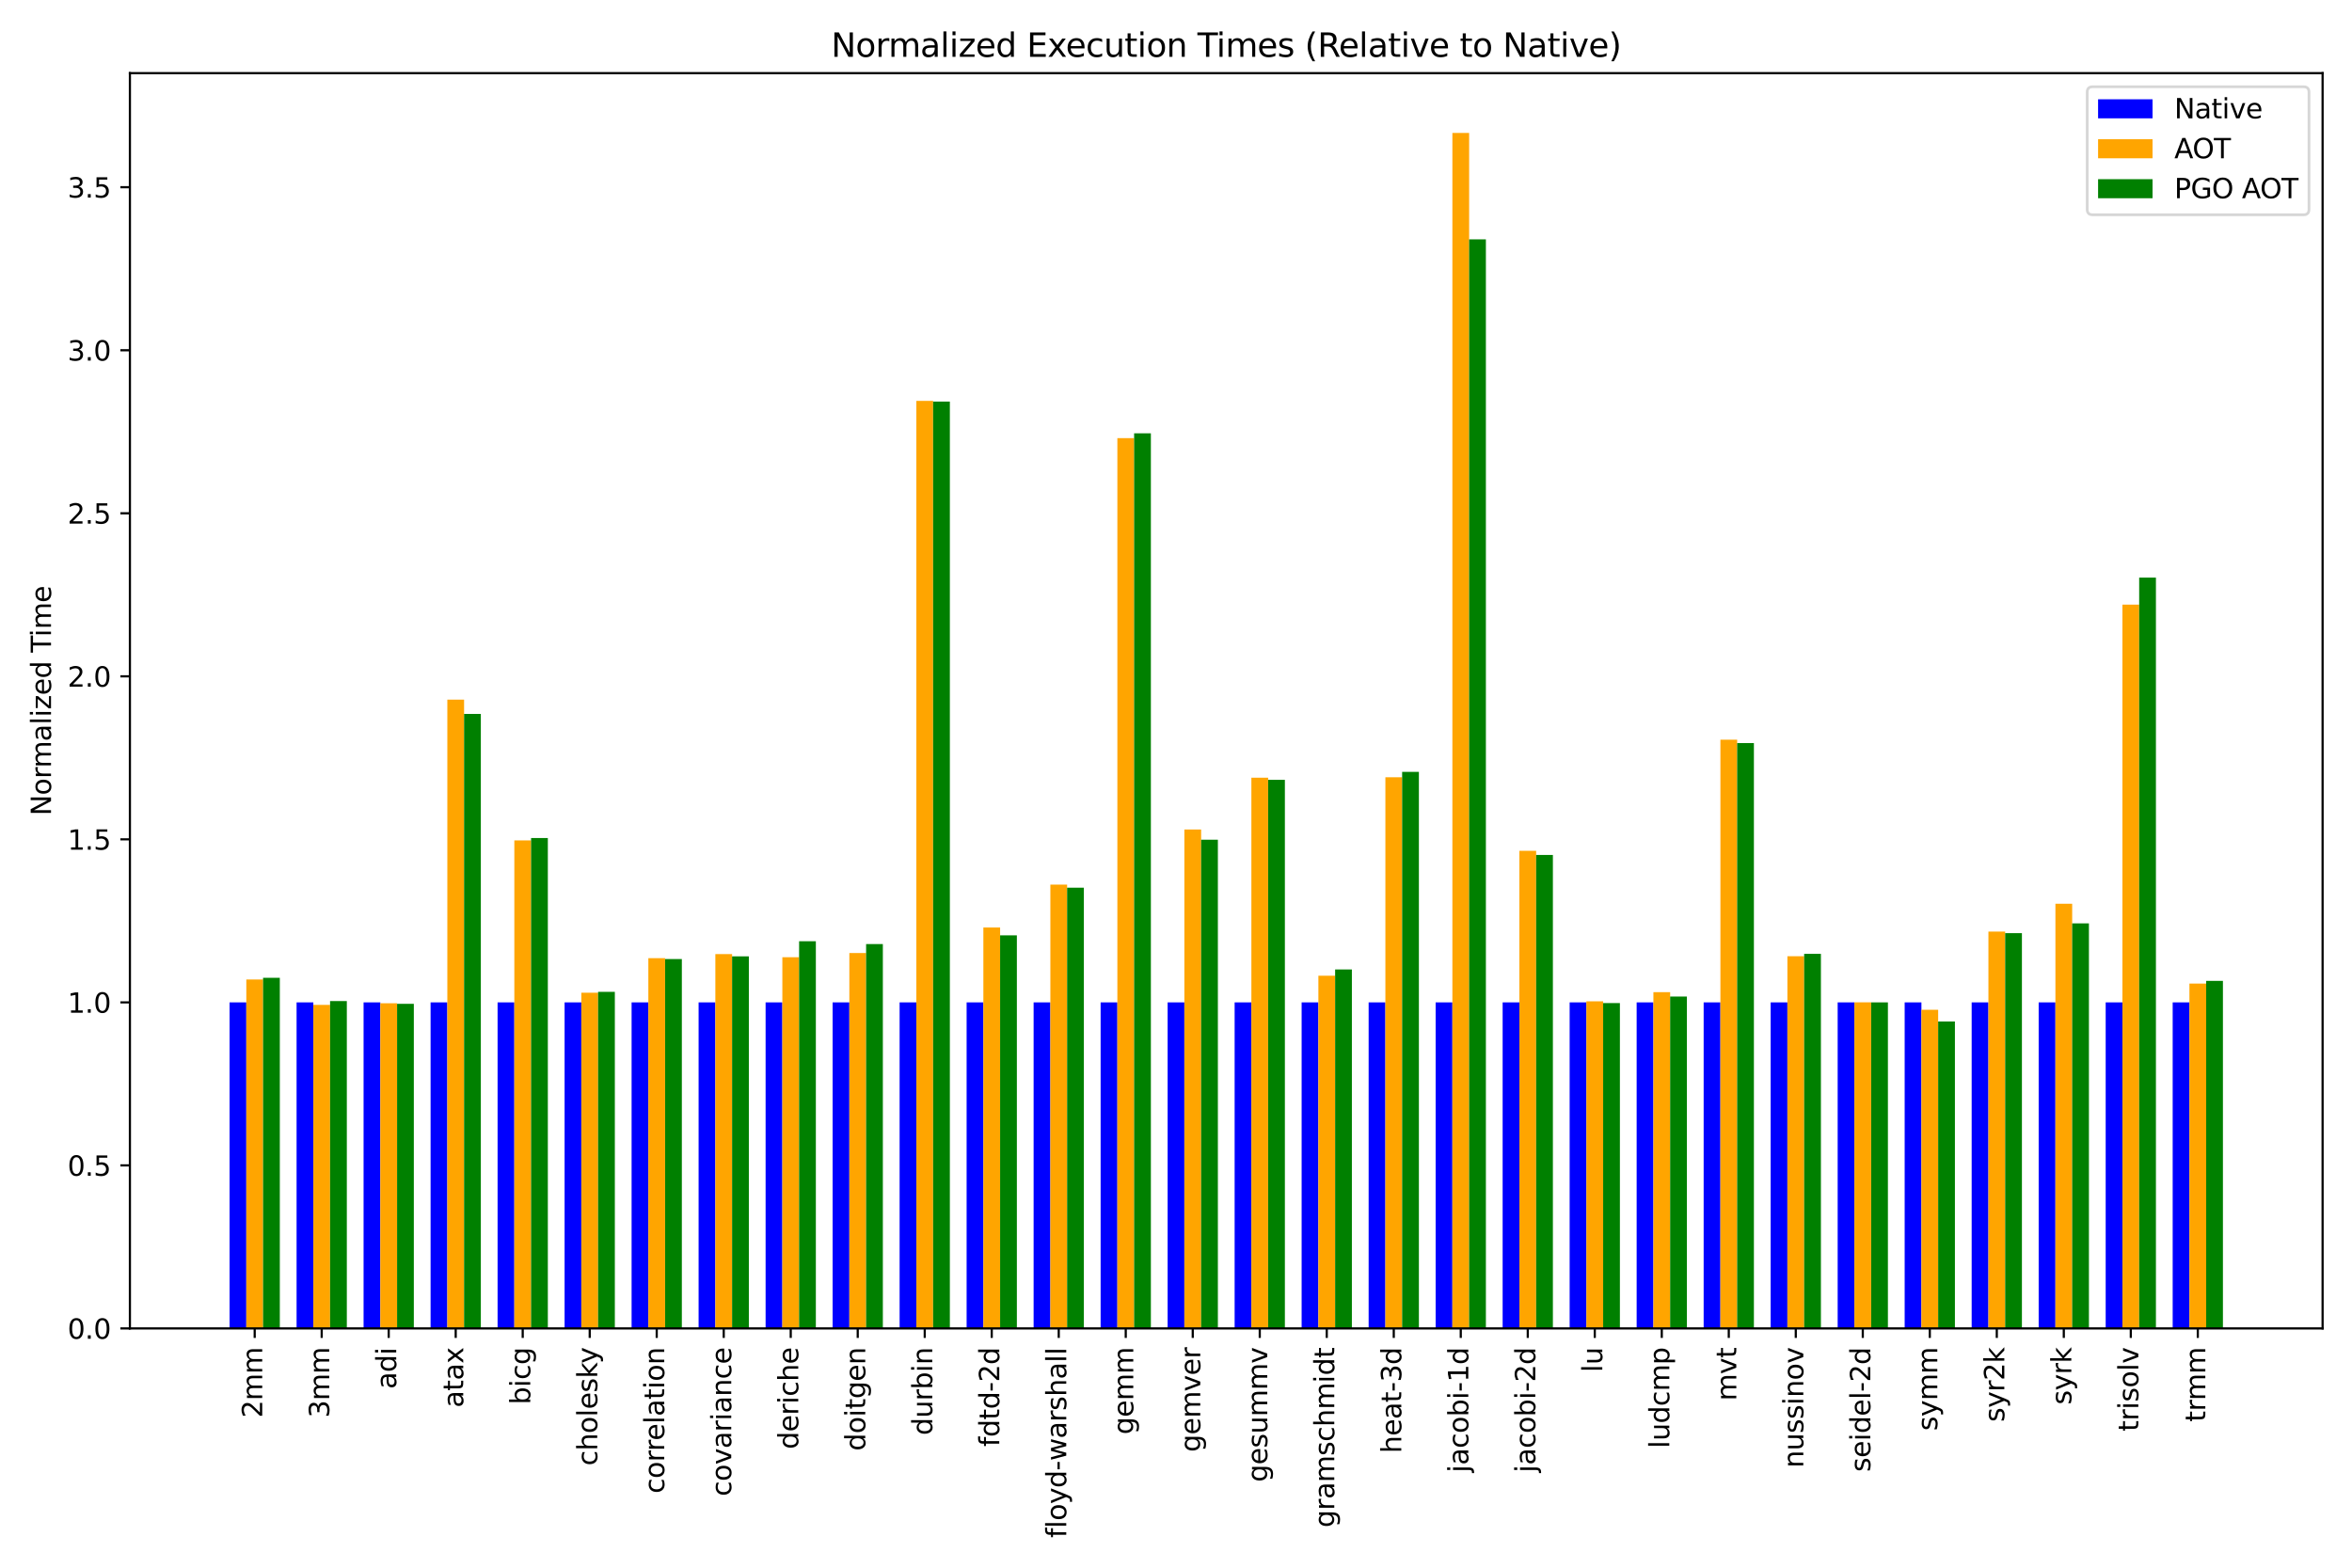 <?xml version="1.0" encoding="utf-8" standalone="no"?>
<!DOCTYPE svg PUBLIC "-//W3C//DTD SVG 1.1//EN"
  "http://www.w3.org/Graphics/SVG/1.1/DTD/svg11.dtd">
<svg xmlns:xlink="http://www.w3.org/1999/xlink" width="864pt" height="576pt" viewBox="0 0 864 576" xmlns="http://www.w3.org/2000/svg" version="1.1">
 <defs>
  <style type="text/css">*{stroke-linejoin: round; stroke-linecap: butt}</style>
 </defs>
 <g id="figure_1">
  <g id="patch_1">
   <path d="M 0 576 
L 864 576 
L 864 0 
L 0 0 
z
" style="fill: #ffffff"/>
  </g>
  <g id="axes_1">
   <g id="patch_2">
    <path d="M 47.72 488.09 
L 853.2 488.09 
L 853.2 26.88 
L 47.72 26.88 
z
" style="fill: #ffffff"/>
   </g>
   <g id="patch_3">
    <path d="M 84.333 488.09 
L 90.486 488.09 
L 90.486 368.291 
L 84.333 368.291 
z
" clip-path="url(#pa7b17e1234)" style="fill: #0000ff"/>
   </g>
   <g id="patch_4">
    <path d="M 108.946 488.09 
L 115.1 488.09 
L 115.1 368.291 
L 108.946 368.291 
z
" clip-path="url(#pa7b17e1234)" style="fill: #0000ff"/>
   </g>
   <g id="patch_5">
    <path d="M 133.56 488.09 
L 139.713 488.09 
L 139.713 368.291 
L 133.56 368.291 
z
" clip-path="url(#pa7b17e1234)" style="fill: #0000ff"/>
   </g>
   <g id="patch_6">
    <path d="M 158.174 488.09 
L 164.327 488.09 
L 164.327 368.291 
L 158.174 368.291 
z
" clip-path="url(#pa7b17e1234)" style="fill: #0000ff"/>
   </g>
   <g id="patch_7">
    <path d="M 182.787 488.09 
L 188.941 488.09 
L 188.941 368.291 
L 182.787 368.291 
z
" clip-path="url(#pa7b17e1234)" style="fill: #0000ff"/>
   </g>
   <g id="patch_8">
    <path d="M 207.401 488.09 
L 213.554 488.09 
L 213.554 368.291 
L 207.401 368.291 
z
" clip-path="url(#pa7b17e1234)" style="fill: #0000ff"/>
   </g>
   <g id="patch_9">
    <path d="M 232.014 488.09 
L 238.168 488.09 
L 238.168 368.291 
L 232.014 368.291 
z
" clip-path="url(#pa7b17e1234)" style="fill: #0000ff"/>
   </g>
   <g id="patch_10">
    <path d="M 256.628 488.09 
L 262.781 488.09 
L 262.781 368.291 
L 256.628 368.291 
z
" clip-path="url(#pa7b17e1234)" style="fill: #0000ff"/>
   </g>
   <g id="patch_11">
    <path d="M 281.242 488.09 
L 287.395 488.09 
L 287.395 368.291 
L 281.242 368.291 
z
" clip-path="url(#pa7b17e1234)" style="fill: #0000ff"/>
   </g>
   <g id="patch_12">
    <path d="M 305.855 488.09 
L 312.009 488.09 
L 312.009 368.291 
L 305.855 368.291 
z
" clip-path="url(#pa7b17e1234)" style="fill: #0000ff"/>
   </g>
   <g id="patch_13">
    <path d="M 330.469 488.09 
L 336.622 488.09 
L 336.622 368.291 
L 330.469 368.291 
z
" clip-path="url(#pa7b17e1234)" style="fill: #0000ff"/>
   </g>
   <g id="patch_14">
    <path d="M 355.082 488.09 
L 361.236 488.09 
L 361.236 368.291 
L 355.082 368.291 
z
" clip-path="url(#pa7b17e1234)" style="fill: #0000ff"/>
   </g>
   <g id="patch_15">
    <path d="M 379.696 488.09 
L 385.849 488.09 
L 385.849 368.291 
L 379.696 368.291 
z
" clip-path="url(#pa7b17e1234)" style="fill: #0000ff"/>
   </g>
   <g id="patch_16">
    <path d="M 404.31 488.09 
L 410.463 488.09 
L 410.463 368.291 
L 404.31 368.291 
z
" clip-path="url(#pa7b17e1234)" style="fill: #0000ff"/>
   </g>
   <g id="patch_17">
    <path d="M 428.923 488.09 
L 435.077 488.09 
L 435.077 368.291 
L 428.923 368.291 
z
" clip-path="url(#pa7b17e1234)" style="fill: #0000ff"/>
   </g>
   <g id="patch_18">
    <path d="M 453.537 488.09 
L 459.69 488.09 
L 459.69 368.291 
L 453.537 368.291 
z
" clip-path="url(#pa7b17e1234)" style="fill: #0000ff"/>
   </g>
   <g id="patch_19">
    <path d="M 478.15 488.09 
L 484.304 488.09 
L 484.304 368.291 
L 478.15 368.291 
z
" clip-path="url(#pa7b17e1234)" style="fill: #0000ff"/>
   </g>
   <g id="patch_20">
    <path d="M 502.764 488.09 
L 508.917 488.09 
L 508.917 368.291 
L 502.764 368.291 
z
" clip-path="url(#pa7b17e1234)" style="fill: #0000ff"/>
   </g>
   <g id="patch_21">
    <path d="M 527.377 488.09 
L 533.531 488.09 
L 533.531 368.291 
L 527.377 368.291 
z
" clip-path="url(#pa7b17e1234)" style="fill: #0000ff"/>
   </g>
   <g id="patch_22">
    <path d="M 551.991 488.09 
L 558.144 488.09 
L 558.144 368.291 
L 551.991 368.291 
z
" clip-path="url(#pa7b17e1234)" style="fill: #0000ff"/>
   </g>
   <g id="patch_23">
    <path d="M 576.605 488.09 
L 582.758 488.09 
L 582.758 368.291 
L 576.605 368.291 
z
" clip-path="url(#pa7b17e1234)" style="fill: #0000ff"/>
   </g>
   <g id="patch_24">
    <path d="M 601.218 488.09 
L 607.372 488.09 
L 607.372 368.291 
L 601.218 368.291 
z
" clip-path="url(#pa7b17e1234)" style="fill: #0000ff"/>
   </g>
   <g id="patch_25">
    <path d="M 625.832 488.09 
L 631.985 488.09 
L 631.985 368.291 
L 625.832 368.291 
z
" clip-path="url(#pa7b17e1234)" style="fill: #0000ff"/>
   </g>
   <g id="patch_26">
    <path d="M 650.445 488.09 
L 656.599 488.09 
L 656.599 368.291 
L 650.445 368.291 
z
" clip-path="url(#pa7b17e1234)" style="fill: #0000ff"/>
   </g>
   <g id="patch_27">
    <path d="M 675.059 488.09 
L 681.212 488.09 
L 681.212 368.291 
L 675.059 368.291 
z
" clip-path="url(#pa7b17e1234)" style="fill: #0000ff"/>
   </g>
   <g id="patch_28">
    <path d="M 699.673 488.09 
L 705.826 488.09 
L 705.826 368.291 
L 699.673 368.291 
z
" clip-path="url(#pa7b17e1234)" style="fill: #0000ff"/>
   </g>
   <g id="patch_29">
    <path d="M 724.286 488.09 
L 730.44 488.09 
L 730.44 368.291 
L 724.286 368.291 
z
" clip-path="url(#pa7b17e1234)" style="fill: #0000ff"/>
   </g>
   <g id="patch_30">
    <path d="M 748.9 488.09 
L 755.053 488.09 
L 755.053 368.291 
L 748.9 368.291 
z
" clip-path="url(#pa7b17e1234)" style="fill: #0000ff"/>
   </g>
   <g id="patch_31">
    <path d="M 773.513 488.09 
L 779.667 488.09 
L 779.667 368.291 
L 773.513 368.291 
z
" clip-path="url(#pa7b17e1234)" style="fill: #0000ff"/>
   </g>
   <g id="patch_32">
    <path d="M 798.127 488.09 
L 804.28 488.09 
L 804.28 368.291 
L 798.127 368.291 
z
" clip-path="url(#pa7b17e1234)" style="fill: #0000ff"/>
   </g>
   <g id="patch_33">
    <path d="M 90.486 488.09 
L 96.64 488.09 
L 96.64 359.881 
L 90.486 359.881 
z
" clip-path="url(#pa7b17e1234)" style="fill: #ffa500"/>
   </g>
   <g id="patch_34">
    <path d="M 115.1 488.09 
L 121.253 488.09 
L 121.253 369.212 
L 115.1 369.212 
z
" clip-path="url(#pa7b17e1234)" style="fill: #ffa500"/>
   </g>
   <g id="patch_35">
    <path d="M 139.713 488.09 
L 145.867 488.09 
L 145.867 368.617 
L 139.713 368.617 
z
" clip-path="url(#pa7b17e1234)" style="fill: #ffa500"/>
   </g>
   <g id="patch_36">
    <path d="M 164.327 488.09 
L 170.48 488.09 
L 170.48 257.058 
L 164.327 257.058 
z
" clip-path="url(#pa7b17e1234)" style="fill: #ffa500"/>
   </g>
   <g id="patch_37">
    <path d="M 188.941 488.09 
L 195.094 488.09 
L 195.094 308.785 
L 188.941 308.785 
z
" clip-path="url(#pa7b17e1234)" style="fill: #ffa500"/>
   </g>
   <g id="patch_38">
    <path d="M 213.554 488.09 
L 219.708 488.09 
L 219.708 364.752 
L 213.554 364.752 
z
" clip-path="url(#pa7b17e1234)" style="fill: #ffa500"/>
   </g>
   <g id="patch_39">
    <path d="M 238.168 488.09 
L 244.321 488.09 
L 244.321 352.042 
L 238.168 352.042 
z
" clip-path="url(#pa7b17e1234)" style="fill: #ffa500"/>
   </g>
   <g id="patch_40">
    <path d="M 262.781 488.09 
L 268.935 488.09 
L 268.935 350.56 
L 262.781 350.56 
z
" clip-path="url(#pa7b17e1234)" style="fill: #ffa500"/>
   </g>
   <g id="patch_41">
    <path d="M 287.395 488.09 
L 293.548 488.09 
L 293.548 351.714 
L 287.395 351.714 
z
" clip-path="url(#pa7b17e1234)" style="fill: #ffa500"/>
   </g>
   <g id="patch_42">
    <path d="M 312.009 488.09 
L 318.162 488.09 
L 318.162 350.155 
L 312.009 350.155 
z
" clip-path="url(#pa7b17e1234)" style="fill: #ffa500"/>
   </g>
   <g id="patch_43">
    <path d="M 336.622 488.09 
L 342.776 488.09 
L 342.776 147.29 
L 336.622 147.29 
z
" clip-path="url(#pa7b17e1234)" style="fill: #ffa500"/>
   </g>
   <g id="patch_44">
    <path d="M 361.236 488.09 
L 367.389 488.09 
L 367.389 340.796 
L 361.236 340.796 
z
" clip-path="url(#pa7b17e1234)" style="fill: #ffa500"/>
   </g>
   <g id="patch_45">
    <path d="M 385.849 488.09 
L 392.003 488.09 
L 392.003 325.032 
L 385.849 325.032 
z
" clip-path="url(#pa7b17e1234)" style="fill: #ffa500"/>
   </g>
   <g id="patch_46">
    <path d="M 410.463 488.09 
L 416.616 488.09 
L 416.616 160.975 
L 410.463 160.975 
z
" clip-path="url(#pa7b17e1234)" style="fill: #ffa500"/>
   </g>
   <g id="patch_47">
    <path d="M 435.077 488.09 
L 441.23 488.09 
L 441.23 304.777 
L 435.077 304.777 
z
" clip-path="url(#pa7b17e1234)" style="fill: #ffa500"/>
   </g>
   <g id="patch_48">
    <path d="M 459.69 488.09 
L 465.843 488.09 
L 465.843 285.739 
L 459.69 285.739 
z
" clip-path="url(#pa7b17e1234)" style="fill: #ffa500"/>
   </g>
   <g id="patch_49">
    <path d="M 484.304 488.09 
L 490.457 488.09 
L 490.457 358.497 
L 484.304 358.497 
z
" clip-path="url(#pa7b17e1234)" style="fill: #ffa500"/>
   </g>
   <g id="patch_50">
    <path d="M 508.917 488.09 
L 515.071 488.09 
L 515.071 285.581 
L 508.917 285.581 
z
" clip-path="url(#pa7b17e1234)" style="fill: #ffa500"/>
   </g>
   <g id="patch_51">
    <path d="M 533.531 488.09 
L 539.684 488.09 
L 539.684 48.842 
L 533.531 48.842 
z
" clip-path="url(#pa7b17e1234)" style="fill: #ffa500"/>
   </g>
   <g id="patch_52">
    <path d="M 558.144 488.09 
L 564.298 488.09 
L 564.298 312.602 
L 558.144 312.602 
z
" clip-path="url(#pa7b17e1234)" style="fill: #ffa500"/>
   </g>
   <g id="patch_53">
    <path d="M 582.758 488.09 
L 588.911 488.09 
L 588.911 367.91 
L 582.758 367.91 
z
" clip-path="url(#pa7b17e1234)" style="fill: #ffa500"/>
   </g>
   <g id="patch_54">
    <path d="M 607.372 488.09 
L 613.525 488.09 
L 613.525 364.529 
L 607.372 364.529 
z
" clip-path="url(#pa7b17e1234)" style="fill: #ffa500"/>
   </g>
   <g id="patch_55">
    <path d="M 631.985 488.09 
L 638.139 488.09 
L 638.139 271.777 
L 631.985 271.777 
z
" clip-path="url(#pa7b17e1234)" style="fill: #ffa500"/>
   </g>
   <g id="patch_56">
    <path d="M 656.599 488.09 
L 662.752 488.09 
L 662.752 351.335 
L 656.599 351.335 
z
" clip-path="url(#pa7b17e1234)" style="fill: #ffa500"/>
   </g>
   <g id="patch_57">
    <path d="M 681.212 488.09 
L 687.366 488.09 
L 687.366 368.261 
L 681.212 368.261 
z
" clip-path="url(#pa7b17e1234)" style="fill: #ffa500"/>
   </g>
   <g id="patch_58">
    <path d="M 705.826 488.09 
L 711.979 488.09 
L 711.979 371.018 
L 705.826 371.018 
z
" clip-path="url(#pa7b17e1234)" style="fill: #ffa500"/>
   </g>
   <g id="patch_59">
    <path d="M 730.44 488.09 
L 736.593 488.09 
L 736.593 342.283 
L 730.44 342.283 
z
" clip-path="url(#pa7b17e1234)" style="fill: #ffa500"/>
   </g>
   <g id="patch_60">
    <path d="M 755.053 488.09 
L 761.207 488.09 
L 761.207 332.055 
L 755.053 332.055 
z
" clip-path="url(#pa7b17e1234)" style="fill: #ffa500"/>
   </g>
   <g id="patch_61">
    <path d="M 779.667 488.09 
L 785.82 488.09 
L 785.82 222.144 
L 779.667 222.144 
z
" clip-path="url(#pa7b17e1234)" style="fill: #ffa500"/>
   </g>
   <g id="patch_62">
    <path d="M 804.28 488.09 
L 810.434 488.09 
L 810.434 361.379 
L 804.28 361.379 
z
" clip-path="url(#pa7b17e1234)" style="fill: #ffa500"/>
   </g>
   <g id="patch_63">
    <path d="M 96.64 488.09 
L 102.793 488.09 
L 102.793 359.272 
L 96.64 359.272 
z
" clip-path="url(#pa7b17e1234)" style="fill: #008000"/>
   </g>
   <g id="patch_64">
    <path d="M 121.253 488.09 
L 127.407 488.09 
L 127.407 367.809 
L 121.253 367.809 
z
" clip-path="url(#pa7b17e1234)" style="fill: #008000"/>
   </g>
   <g id="patch_65">
    <path d="M 145.867 488.09 
L 152.02 488.09 
L 152.02 368.827 
L 145.867 368.827 
z
" clip-path="url(#pa7b17e1234)" style="fill: #008000"/>
   </g>
   <g id="patch_66">
    <path d="M 170.48 488.09 
L 176.634 488.09 
L 176.634 262.312 
L 170.48 262.312 
z
" clip-path="url(#pa7b17e1234)" style="fill: #008000"/>
   </g>
   <g id="patch_67">
    <path d="M 195.094 488.09 
L 201.247 488.09 
L 201.247 307.907 
L 195.094 307.907 
z
" clip-path="url(#pa7b17e1234)" style="fill: #008000"/>
   </g>
   <g id="patch_68">
    <path d="M 219.708 488.09 
L 225.861 488.09 
L 225.861 364.425 
L 219.708 364.425 
z
" clip-path="url(#pa7b17e1234)" style="fill: #008000"/>
   </g>
   <g id="patch_69">
    <path d="M 244.321 488.09 
L 250.475 488.09 
L 250.475 352.366 
L 244.321 352.366 
z
" clip-path="url(#pa7b17e1234)" style="fill: #008000"/>
   </g>
   <g id="patch_70">
    <path d="M 268.935 488.09 
L 275.088 488.09 
L 275.088 351.394 
L 268.935 351.394 
z
" clip-path="url(#pa7b17e1234)" style="fill: #008000"/>
   </g>
   <g id="patch_71">
    <path d="M 293.548 488.09 
L 299.702 488.09 
L 299.702 345.832 
L 293.548 345.832 
z
" clip-path="url(#pa7b17e1234)" style="fill: #008000"/>
   </g>
   <g id="patch_72">
    <path d="M 318.162 488.09 
L 324.315 488.09 
L 324.315 346.879 
L 318.162 346.879 
z
" clip-path="url(#pa7b17e1234)" style="fill: #008000"/>
   </g>
   <g id="patch_73">
    <path d="M 342.776 488.09 
L 348.929 488.09 
L 348.929 147.543 
L 342.776 147.543 
z
" clip-path="url(#pa7b17e1234)" style="fill: #008000"/>
   </g>
   <g id="patch_74">
    <path d="M 367.389 488.09 
L 373.543 488.09 
L 373.543 343.653 
L 367.389 343.653 
z
" clip-path="url(#pa7b17e1234)" style="fill: #008000"/>
   </g>
   <g id="patch_75">
    <path d="M 392.003 488.09 
L 398.156 488.09 
L 398.156 326.158 
L 392.003 326.158 
z
" clip-path="url(#pa7b17e1234)" style="fill: #008000"/>
   </g>
   <g id="patch_76">
    <path d="M 416.616 488.09 
L 422.77 488.09 
L 422.77 159.211 
L 416.616 159.211 
z
" clip-path="url(#pa7b17e1234)" style="fill: #008000"/>
   </g>
   <g id="patch_77">
    <path d="M 441.23 488.09 
L 447.383 488.09 
L 447.383 308.53 
L 441.23 308.53 
z
" clip-path="url(#pa7b17e1234)" style="fill: #008000"/>
   </g>
   <g id="patch_78">
    <path d="M 465.843 488.09 
L 471.997 488.09 
L 471.997 286.527 
L 465.843 286.527 
z
" clip-path="url(#pa7b17e1234)" style="fill: #008000"/>
   </g>
   <g id="patch_79">
    <path d="M 490.457 488.09 
L 496.61 488.09 
L 496.61 356.196 
L 490.457 356.196 
z
" clip-path="url(#pa7b17e1234)" style="fill: #008000"/>
   </g>
   <g id="patch_80">
    <path d="M 515.071 488.09 
L 521.224 488.09 
L 521.224 283.601 
L 515.071 283.601 
z
" clip-path="url(#pa7b17e1234)" style="fill: #008000"/>
   </g>
   <g id="patch_81">
    <path d="M 539.684 488.09 
L 545.838 488.09 
L 545.838 87.933 
L 539.684 87.933 
z
" clip-path="url(#pa7b17e1234)" style="fill: #008000"/>
   </g>
   <g id="patch_82">
    <path d="M 564.298 488.09 
L 570.451 488.09 
L 570.451 314.132 
L 564.298 314.132 
z
" clip-path="url(#pa7b17e1234)" style="fill: #008000"/>
   </g>
   <g id="patch_83">
    <path d="M 588.911 488.09 
L 595.065 488.09 
L 595.065 368.544 
L 588.911 368.544 
z
" clip-path="url(#pa7b17e1234)" style="fill: #008000"/>
   </g>
   <g id="patch_84">
    <path d="M 613.525 488.09 
L 619.678 488.09 
L 619.678 366.143 
L 613.525 366.143 
z
" clip-path="url(#pa7b17e1234)" style="fill: #008000"/>
   </g>
   <g id="patch_85">
    <path d="M 638.139 488.09 
L 644.292 488.09 
L 644.292 273.02 
L 638.139 273.02 
z
" clip-path="url(#pa7b17e1234)" style="fill: #008000"/>
   </g>
   <g id="patch_86">
    <path d="M 662.752 488.09 
L 668.906 488.09 
L 668.906 350.453 
L 662.752 350.453 
z
" clip-path="url(#pa7b17e1234)" style="fill: #008000"/>
   </g>
   <g id="patch_87">
    <path d="M 687.366 488.09 
L 693.519 488.09 
L 693.519 368.3 
L 687.366 368.3 
z
" clip-path="url(#pa7b17e1234)" style="fill: #008000"/>
   </g>
   <g id="patch_88">
    <path d="M 711.979 488.09 
L 718.133 488.09 
L 718.133 375.332 
L 711.979 375.332 
z
" clip-path="url(#pa7b17e1234)" style="fill: #008000"/>
   </g>
   <g id="patch_89">
    <path d="M 736.593 488.09 
L 742.746 488.09 
L 742.746 342.849 
L 736.593 342.849 
z
" clip-path="url(#pa7b17e1234)" style="fill: #008000"/>
   </g>
   <g id="patch_90">
    <path d="M 761.207 488.09 
L 767.36 488.09 
L 767.36 339.269 
L 761.207 339.269 
z
" clip-path="url(#pa7b17e1234)" style="fill: #008000"/>
   </g>
   <g id="patch_91">
    <path d="M 785.82 488.09 
L 791.974 488.09 
L 791.974 212.219 
L 785.82 212.219 
z
" clip-path="url(#pa7b17e1234)" style="fill: #008000"/>
   </g>
   <g id="patch_92">
    <path d="M 810.434 488.09 
L 816.587 488.09 
L 816.587 360.391 
L 810.434 360.391 
z
" clip-path="url(#pa7b17e1234)" style="fill: #008000"/>
   </g>
   <g id="matplotlib.axis_1">
    <g id="xtick_1">
     <g id="line2d_1">
      <defs>
       <path id="m7052530da1" d="M 0 0 
L 0 3.5 
" style="stroke: #000000; stroke-width: 0.8"/>
      </defs>
      <g>
       <use xlink:href="#m7052530da1" x="93.563" y="488.09" style="stroke: #000000; stroke-width: 0.8"/>
      </g>
     </g>
     <g id="text_1">
      <!-- 2mm -->
      <g transform="translate(96.322 520.934) rotate(-90) scale(0.1 -0.1)">
       <defs>
        <path id="DejaVuSans-32" d="M 1228 531 
L 3431 531 
L 3431 0 
L 469 0 
L 469 531 
Q 828 903 1448 1529 
Q 2069 2156 2228 2338 
Q 2531 2678 2651 2914 
Q 2772 3150 2772 3378 
Q 2772 3750 2511 3984 
Q 2250 4219 1831 4219 
Q 1534 4219 1204 4116 
Q 875 4013 500 3803 
L 500 4441 
Q 881 4594 1212 4672 
Q 1544 4750 1819 4750 
Q 2544 4750 2975 4387 
Q 3406 4025 3406 3419 
Q 3406 3131 3298 2873 
Q 3191 2616 2906 2266 
Q 2828 2175 2409 1742 
Q 1991 1309 1228 531 
z
" transform="scale(0.016)"/>
        <path id="DejaVuSans-6d" d="M 3328 2828 
Q 3544 3216 3844 3400 
Q 4144 3584 4550 3584 
Q 5097 3584 5394 3201 
Q 5691 2819 5691 2113 
L 5691 0 
L 5113 0 
L 5113 2094 
Q 5113 2597 4934 2840 
Q 4756 3084 4391 3084 
Q 3944 3084 3684 2787 
Q 3425 2491 3425 1978 
L 3425 0 
L 2847 0 
L 2847 2094 
Q 2847 2600 2669 2842 
Q 2491 3084 2119 3084 
Q 1678 3084 1418 2786 
Q 1159 2488 1159 1978 
L 1159 0 
L 581 0 
L 581 3500 
L 1159 3500 
L 1159 2956 
Q 1356 3278 1631 3431 
Q 1906 3584 2284 3584 
Q 2666 3584 2933 3390 
Q 3200 3197 3328 2828 
z
" transform="scale(0.016)"/>
       </defs>
       <use xlink:href="#DejaVuSans-32"/>
       <use xlink:href="#DejaVuSans-6d" transform="translate(63.623 0)"/>
       <use xlink:href="#DejaVuSans-6d" transform="translate(161.035 0)"/>
      </g>
     </g>
    </g>
    <g id="xtick_2">
     <g id="line2d_2">
      <g>
       <use xlink:href="#m7052530da1" x="118.176" y="488.09" style="stroke: #000000; stroke-width: 0.8"/>
      </g>
     </g>
     <g id="text_2">
      <!-- 3mm -->
      <g transform="translate(120.936 520.934) rotate(-90) scale(0.1 -0.1)">
       <defs>
        <path id="DejaVuSans-33" d="M 2597 2516 
Q 3050 2419 3304 2112 
Q 3559 1806 3559 1356 
Q 3559 666 3084 287 
Q 2609 -91 1734 -91 
Q 1441 -91 1130 -33 
Q 819 25 488 141 
L 488 750 
Q 750 597 1062 519 
Q 1375 441 1716 441 
Q 2309 441 2620 675 
Q 2931 909 2931 1356 
Q 2931 1769 2642 2001 
Q 2353 2234 1838 2234 
L 1294 2234 
L 1294 2753 
L 1863 2753 
Q 2328 2753 2575 2939 
Q 2822 3125 2822 3475 
Q 2822 3834 2567 4026 
Q 2313 4219 1838 4219 
Q 1578 4219 1281 4162 
Q 984 4106 628 3988 
L 628 4550 
Q 988 4650 1302 4700 
Q 1616 4750 1894 4750 
Q 2613 4750 3031 4423 
Q 3450 4097 3450 3541 
Q 3450 3153 3228 2886 
Q 3006 2619 2597 2516 
z
" transform="scale(0.016)"/>
       </defs>
       <use xlink:href="#DejaVuSans-33"/>
       <use xlink:href="#DejaVuSans-6d" transform="translate(63.623 0)"/>
       <use xlink:href="#DejaVuSans-6d" transform="translate(161.035 0)"/>
      </g>
     </g>
    </g>
    <g id="xtick_3">
     <g id="line2d_3">
      <g>
       <use xlink:href="#m7052530da1" x="142.79" y="488.09" style="stroke: #000000; stroke-width: 0.8"/>
      </g>
     </g>
     <g id="text_3">
      <!-- adi -->
      <g transform="translate(145.549 510.345) rotate(-90) scale(0.1 -0.1)">
       <defs>
        <path id="DejaVuSans-61" d="M 2194 1759 
Q 1497 1759 1228 1600 
Q 959 1441 959 1056 
Q 959 750 1161 570 
Q 1363 391 1709 391 
Q 2188 391 2477 730 
Q 2766 1069 2766 1631 
L 2766 1759 
L 2194 1759 
z
M 3341 1997 
L 3341 0 
L 2766 0 
L 2766 531 
Q 2569 213 2275 61 
Q 1981 -91 1556 -91 
Q 1019 -91 701 211 
Q 384 513 384 1019 
Q 384 1609 779 1909 
Q 1175 2209 1959 2209 
L 2766 2209 
L 2766 2266 
Q 2766 2663 2505 2880 
Q 2244 3097 1772 3097 
Q 1472 3097 1187 3025 
Q 903 2953 641 2809 
L 641 3341 
Q 956 3463 1253 3523 
Q 1550 3584 1831 3584 
Q 2591 3584 2966 3190 
Q 3341 2797 3341 1997 
z
" transform="scale(0.016)"/>
        <path id="DejaVuSans-64" d="M 2906 2969 
L 2906 4863 
L 3481 4863 
L 3481 0 
L 2906 0 
L 2906 525 
Q 2725 213 2448 61 
Q 2172 -91 1784 -91 
Q 1150 -91 751 415 
Q 353 922 353 1747 
Q 353 2572 751 3078 
Q 1150 3584 1784 3584 
Q 2172 3584 2448 3432 
Q 2725 3281 2906 2969 
z
M 947 1747 
Q 947 1113 1208 752 
Q 1469 391 1925 391 
Q 2381 391 2643 752 
Q 2906 1113 2906 1747 
Q 2906 2381 2643 2742 
Q 2381 3103 1925 3103 
Q 1469 3103 1208 2742 
Q 947 2381 947 1747 
z
" transform="scale(0.016)"/>
        <path id="DejaVuSans-69" d="M 603 3500 
L 1178 3500 
L 1178 0 
L 603 0 
L 603 3500 
z
M 603 4863 
L 1178 4863 
L 1178 4134 
L 603 4134 
L 603 4863 
z
" transform="scale(0.016)"/>
       </defs>
       <use xlink:href="#DejaVuSans-61"/>
       <use xlink:href="#DejaVuSans-64" transform="translate(61.279 0)"/>
       <use xlink:href="#DejaVuSans-69" transform="translate(124.756 0)"/>
      </g>
     </g>
    </g>
    <g id="xtick_4">
     <g id="line2d_4">
      <g>
       <use xlink:href="#m7052530da1" x="167.404" y="488.09" style="stroke: #000000; stroke-width: 0.8"/>
      </g>
     </g>
     <g id="text_4">
      <!-- atax -->
      <g transform="translate(170.163 517.185) rotate(-90) scale(0.1 -0.1)">
       <defs>
        <path id="DejaVuSans-74" d="M 1172 4494 
L 1172 3500 
L 2356 3500 
L 2356 3053 
L 1172 3053 
L 1172 1153 
Q 1172 725 1289 603 
Q 1406 481 1766 481 
L 2356 481 
L 2356 0 
L 1766 0 
Q 1100 0 847 248 
Q 594 497 594 1153 
L 594 3053 
L 172 3053 
L 172 3500 
L 594 3500 
L 594 4494 
L 1172 4494 
z
" transform="scale(0.016)"/>
        <path id="DejaVuSans-78" d="M 3513 3500 
L 2247 1797 
L 3578 0 
L 2900 0 
L 1881 1375 
L 863 0 
L 184 0 
L 1544 1831 
L 300 3500 
L 978 3500 
L 1906 2253 
L 2834 3500 
L 3513 3500 
z
" transform="scale(0.016)"/>
       </defs>
       <use xlink:href="#DejaVuSans-61"/>
       <use xlink:href="#DejaVuSans-74" transform="translate(61.279 0)"/>
       <use xlink:href="#DejaVuSans-61" transform="translate(100.488 0)"/>
       <use xlink:href="#DejaVuSans-78" transform="translate(161.768 0)"/>
      </g>
     </g>
    </g>
    <g id="xtick_5">
     <g id="line2d_5">
      <g>
       <use xlink:href="#m7052530da1" x="192.017" y="488.09" style="stroke: #000000; stroke-width: 0.8"/>
      </g>
     </g>
     <g id="text_5">
      <!-- bicg -->
      <g transform="translate(194.777 516.063) rotate(-90) scale(0.1 -0.1)">
       <defs>
        <path id="DejaVuSans-62" d="M 3116 1747 
Q 3116 2381 2855 2742 
Q 2594 3103 2138 3103 
Q 1681 3103 1420 2742 
Q 1159 2381 1159 1747 
Q 1159 1113 1420 752 
Q 1681 391 2138 391 
Q 2594 391 2855 752 
Q 3116 1113 3116 1747 
z
M 1159 2969 
Q 1341 3281 1617 3432 
Q 1894 3584 2278 3584 
Q 2916 3584 3314 3078 
Q 3713 2572 3713 1747 
Q 3713 922 3314 415 
Q 2916 -91 2278 -91 
Q 1894 -91 1617 61 
Q 1341 213 1159 525 
L 1159 0 
L 581 0 
L 581 4863 
L 1159 4863 
L 1159 2969 
z
" transform="scale(0.016)"/>
        <path id="DejaVuSans-63" d="M 3122 3366 
L 3122 2828 
Q 2878 2963 2633 3030 
Q 2388 3097 2138 3097 
Q 1578 3097 1268 2742 
Q 959 2388 959 1747 
Q 959 1106 1268 751 
Q 1578 397 2138 397 
Q 2388 397 2633 464 
Q 2878 531 3122 666 
L 3122 134 
Q 2881 22 2623 -34 
Q 2366 -91 2075 -91 
Q 1284 -91 818 406 
Q 353 903 353 1747 
Q 353 2603 823 3093 
Q 1294 3584 2113 3584 
Q 2378 3584 2631 3529 
Q 2884 3475 3122 3366 
z
" transform="scale(0.016)"/>
        <path id="DejaVuSans-67" d="M 2906 1791 
Q 2906 2416 2648 2759 
Q 2391 3103 1925 3103 
Q 1463 3103 1205 2759 
Q 947 2416 947 1791 
Q 947 1169 1205 825 
Q 1463 481 1925 481 
Q 2391 481 2648 825 
Q 2906 1169 2906 1791 
z
M 3481 434 
Q 3481 -459 3084 -895 
Q 2688 -1331 1869 -1331 
Q 1566 -1331 1297 -1286 
Q 1028 -1241 775 -1147 
L 775 -588 
Q 1028 -725 1275 -790 
Q 1522 -856 1778 -856 
Q 2344 -856 2625 -561 
Q 2906 -266 2906 331 
L 2906 616 
Q 2728 306 2450 153 
Q 2172 0 1784 0 
Q 1141 0 747 490 
Q 353 981 353 1791 
Q 353 2603 747 3093 
Q 1141 3584 1784 3584 
Q 2172 3584 2450 3431 
Q 2728 3278 2906 2969 
L 2906 3500 
L 3481 3500 
L 3481 434 
z
" transform="scale(0.016)"/>
       </defs>
       <use xlink:href="#DejaVuSans-62"/>
       <use xlink:href="#DejaVuSans-69" transform="translate(63.477 0)"/>
       <use xlink:href="#DejaVuSans-63" transform="translate(91.26 0)"/>
       <use xlink:href="#DejaVuSans-67" transform="translate(146.24 0)"/>
      </g>
     </g>
    </g>
    <g id="xtick_6">
     <g id="line2d_6">
      <g>
       <use xlink:href="#m7052530da1" x="216.631" y="488.09" style="stroke: #000000; stroke-width: 0.8"/>
      </g>
     </g>
     <g id="text_6">
      <!-- cholesky -->
      <g transform="translate(219.39 538.532) rotate(-90) scale(0.1 -0.1)">
       <defs>
        <path id="DejaVuSans-68" d="M 3513 2113 
L 3513 0 
L 2938 0 
L 2938 2094 
Q 2938 2591 2744 2837 
Q 2550 3084 2163 3084 
Q 1697 3084 1428 2787 
Q 1159 2491 1159 1978 
L 1159 0 
L 581 0 
L 581 4863 
L 1159 4863 
L 1159 2956 
Q 1366 3272 1645 3428 
Q 1925 3584 2291 3584 
Q 2894 3584 3203 3211 
Q 3513 2838 3513 2113 
z
" transform="scale(0.016)"/>
        <path id="DejaVuSans-6f" d="M 1959 3097 
Q 1497 3097 1228 2736 
Q 959 2375 959 1747 
Q 959 1119 1226 758 
Q 1494 397 1959 397 
Q 2419 397 2687 759 
Q 2956 1122 2956 1747 
Q 2956 2369 2687 2733 
Q 2419 3097 1959 3097 
z
M 1959 3584 
Q 2709 3584 3137 3096 
Q 3566 2609 3566 1747 
Q 3566 888 3137 398 
Q 2709 -91 1959 -91 
Q 1206 -91 779 398 
Q 353 888 353 1747 
Q 353 2609 779 3096 
Q 1206 3584 1959 3584 
z
" transform="scale(0.016)"/>
        <path id="DejaVuSans-6c" d="M 603 4863 
L 1178 4863 
L 1178 0 
L 603 0 
L 603 4863 
z
" transform="scale(0.016)"/>
        <path id="DejaVuSans-65" d="M 3597 1894 
L 3597 1613 
L 953 1613 
Q 991 1019 1311 708 
Q 1631 397 2203 397 
Q 2534 397 2845 478 
Q 3156 559 3463 722 
L 3463 178 
Q 3153 47 2828 -22 
Q 2503 -91 2169 -91 
Q 1331 -91 842 396 
Q 353 884 353 1716 
Q 353 2575 817 3079 
Q 1281 3584 2069 3584 
Q 2775 3584 3186 3129 
Q 3597 2675 3597 1894 
z
M 3022 2063 
Q 3016 2534 2758 2815 
Q 2500 3097 2075 3097 
Q 1594 3097 1305 2825 
Q 1016 2553 972 2059 
L 3022 2063 
z
" transform="scale(0.016)"/>
        <path id="DejaVuSans-73" d="M 2834 3397 
L 2834 2853 
Q 2591 2978 2328 3040 
Q 2066 3103 1784 3103 
Q 1356 3103 1142 2972 
Q 928 2841 928 2578 
Q 928 2378 1081 2264 
Q 1234 2150 1697 2047 
L 1894 2003 
Q 2506 1872 2764 1633 
Q 3022 1394 3022 966 
Q 3022 478 2636 193 
Q 2250 -91 1575 -91 
Q 1294 -91 989 -36 
Q 684 19 347 128 
L 347 722 
Q 666 556 975 473 
Q 1284 391 1588 391 
Q 1994 391 2212 530 
Q 2431 669 2431 922 
Q 2431 1156 2273 1281 
Q 2116 1406 1581 1522 
L 1381 1569 
Q 847 1681 609 1914 
Q 372 2147 372 2553 
Q 372 3047 722 3315 
Q 1072 3584 1716 3584 
Q 2034 3584 2315 3537 
Q 2597 3491 2834 3397 
z
" transform="scale(0.016)"/>
        <path id="DejaVuSans-6b" d="M 581 4863 
L 1159 4863 
L 1159 1991 
L 2875 3500 
L 3609 3500 
L 1753 1863 
L 3688 0 
L 2938 0 
L 1159 1709 
L 1159 0 
L 581 0 
L 581 4863 
z
" transform="scale(0.016)"/>
        <path id="DejaVuSans-79" d="M 2059 -325 
Q 1816 -950 1584 -1140 
Q 1353 -1331 966 -1331 
L 506 -1331 
L 506 -850 
L 844 -850 
Q 1081 -850 1212 -737 
Q 1344 -625 1503 -206 
L 1606 56 
L 191 3500 
L 800 3500 
L 1894 763 
L 2988 3500 
L 3597 3500 
L 2059 -325 
z
" transform="scale(0.016)"/>
       </defs>
       <use xlink:href="#DejaVuSans-63"/>
       <use xlink:href="#DejaVuSans-68" transform="translate(54.98 0)"/>
       <use xlink:href="#DejaVuSans-6f" transform="translate(118.359 0)"/>
       <use xlink:href="#DejaVuSans-6c" transform="translate(179.541 0)"/>
       <use xlink:href="#DejaVuSans-65" transform="translate(207.324 0)"/>
       <use xlink:href="#DejaVuSans-73" transform="translate(268.848 0)"/>
       <use xlink:href="#DejaVuSans-6b" transform="translate(320.947 0)"/>
       <use xlink:href="#DejaVuSans-79" transform="translate(375.232 0)"/>
      </g>
     </g>
    </g>
    <g id="xtick_7">
     <g id="line2d_7">
      <g>
       <use xlink:href="#m7052530da1" x="241.244" y="488.09" style="stroke: #000000; stroke-width: 0.8"/>
      </g>
     </g>
     <g id="text_7">
      <!-- correlation -->
      <g transform="translate(244.004 548.743) rotate(-90) scale(0.1 -0.1)">
       <defs>
        <path id="DejaVuSans-72" d="M 2631 2963 
Q 2534 3019 2420 3045 
Q 2306 3072 2169 3072 
Q 1681 3072 1420 2755 
Q 1159 2438 1159 1844 
L 1159 0 
L 581 0 
L 581 3500 
L 1159 3500 
L 1159 2956 
Q 1341 3275 1631 3429 
Q 1922 3584 2338 3584 
Q 2397 3584 2469 3576 
Q 2541 3569 2628 3553 
L 2631 2963 
z
" transform="scale(0.016)"/>
        <path id="DejaVuSans-6e" d="M 3513 2113 
L 3513 0 
L 2938 0 
L 2938 2094 
Q 2938 2591 2744 2837 
Q 2550 3084 2163 3084 
Q 1697 3084 1428 2787 
Q 1159 2491 1159 1978 
L 1159 0 
L 581 0 
L 581 3500 
L 1159 3500 
L 1159 2956 
Q 1366 3272 1645 3428 
Q 1925 3584 2291 3584 
Q 2894 3584 3203 3211 
Q 3513 2838 3513 2113 
z
" transform="scale(0.016)"/>
       </defs>
       <use xlink:href="#DejaVuSans-63"/>
       <use xlink:href="#DejaVuSans-6f" transform="translate(54.98 0)"/>
       <use xlink:href="#DejaVuSans-72" transform="translate(116.162 0)"/>
       <use xlink:href="#DejaVuSans-72" transform="translate(155.525 0)"/>
       <use xlink:href="#DejaVuSans-65" transform="translate(194.389 0)"/>
       <use xlink:href="#DejaVuSans-6c" transform="translate(255.912 0)"/>
       <use xlink:href="#DejaVuSans-61" transform="translate(283.695 0)"/>
       <use xlink:href="#DejaVuSans-74" transform="translate(344.975 0)"/>
       <use xlink:href="#DejaVuSans-69" transform="translate(384.184 0)"/>
       <use xlink:href="#DejaVuSans-6f" transform="translate(411.967 0)"/>
       <use xlink:href="#DejaVuSans-6e" transform="translate(473.148 0)"/>
      </g>
     </g>
    </g>
    <g id="xtick_8">
     <g id="line2d_8">
      <g>
       <use xlink:href="#m7052530da1" x="265.858" y="488.09" style="stroke: #000000; stroke-width: 0.8"/>
      </g>
     </g>
     <g id="text_8">
      <!-- covariance -->
      <g transform="translate(268.617 549.76) rotate(-90) scale(0.1 -0.1)">
       <defs>
        <path id="DejaVuSans-76" d="M 191 3500 
L 800 3500 
L 1894 563 
L 2988 3500 
L 3597 3500 
L 2284 0 
L 1503 0 
L 191 3500 
z
" transform="scale(0.016)"/>
       </defs>
       <use xlink:href="#DejaVuSans-63"/>
       <use xlink:href="#DejaVuSans-6f" transform="translate(54.98 0)"/>
       <use xlink:href="#DejaVuSans-76" transform="translate(116.162 0)"/>
       <use xlink:href="#DejaVuSans-61" transform="translate(175.342 0)"/>
       <use xlink:href="#DejaVuSans-72" transform="translate(236.621 0)"/>
       <use xlink:href="#DejaVuSans-69" transform="translate(277.734 0)"/>
       <use xlink:href="#DejaVuSans-61" transform="translate(305.518 0)"/>
       <use xlink:href="#DejaVuSans-6e" transform="translate(366.797 0)"/>
       <use xlink:href="#DejaVuSans-63" transform="translate(430.176 0)"/>
       <use xlink:href="#DejaVuSans-65" transform="translate(485.156 0)"/>
      </g>
     </g>
    </g>
    <g id="xtick_9">
     <g id="line2d_9">
      <g>
       <use xlink:href="#m7052530da1" x="290.472" y="488.09" style="stroke: #000000; stroke-width: 0.8"/>
      </g>
     </g>
     <g id="text_9">
      <!-- deriche -->
      <g transform="translate(293.231 532.47) rotate(-90) scale(0.1 -0.1)">
       <use xlink:href="#DejaVuSans-64"/>
       <use xlink:href="#DejaVuSans-65" transform="translate(63.477 0)"/>
       <use xlink:href="#DejaVuSans-72" transform="translate(125 0)"/>
       <use xlink:href="#DejaVuSans-69" transform="translate(166.113 0)"/>
       <use xlink:href="#DejaVuSans-63" transform="translate(193.896 0)"/>
       <use xlink:href="#DejaVuSans-68" transform="translate(248.877 0)"/>
       <use xlink:href="#DejaVuSans-65" transform="translate(312.256 0)"/>
      </g>
     </g>
    </g>
    <g id="xtick_10">
     <g id="line2d_10">
      <g>
       <use xlink:href="#m7052530da1" x="315.085" y="488.09" style="stroke: #000000; stroke-width: 0.8"/>
      </g>
     </g>
     <g id="text_10">
      <!-- doitgen -->
      <g transform="translate(317.845 533.095) rotate(-90) scale(0.1 -0.1)">
       <use xlink:href="#DejaVuSans-64"/>
       <use xlink:href="#DejaVuSans-6f" transform="translate(63.477 0)"/>
       <use xlink:href="#DejaVuSans-69" transform="translate(124.658 0)"/>
       <use xlink:href="#DejaVuSans-74" transform="translate(152.441 0)"/>
       <use xlink:href="#DejaVuSans-67" transform="translate(191.65 0)"/>
       <use xlink:href="#DejaVuSans-65" transform="translate(255.127 0)"/>
       <use xlink:href="#DejaVuSans-6e" transform="translate(316.65 0)"/>
      </g>
     </g>
    </g>
    <g id="xtick_11">
     <g id="line2d_11">
      <g>
       <use xlink:href="#m7052530da1" x="339.699" y="488.09" style="stroke: #000000; stroke-width: 0.8"/>
      </g>
     </g>
     <g id="text_11">
      <!-- durbin -->
      <g transform="translate(342.458 527.351) rotate(-90) scale(0.1 -0.1)">
       <defs>
        <path id="DejaVuSans-75" d="M 544 1381 
L 544 3500 
L 1119 3500 
L 1119 1403 
Q 1119 906 1312 657 
Q 1506 409 1894 409 
Q 2359 409 2629 706 
Q 2900 1003 2900 1516 
L 2900 3500 
L 3475 3500 
L 3475 0 
L 2900 0 
L 2900 538 
Q 2691 219 2414 64 
Q 2138 -91 1772 -91 
Q 1169 -91 856 284 
Q 544 659 544 1381 
z
M 1991 3584 
L 1991 3584 
z
" transform="scale(0.016)"/>
       </defs>
       <use xlink:href="#DejaVuSans-64"/>
       <use xlink:href="#DejaVuSans-75" transform="translate(63.477 0)"/>
       <use xlink:href="#DejaVuSans-72" transform="translate(126.855 0)"/>
       <use xlink:href="#DejaVuSans-62" transform="translate(167.969 0)"/>
       <use xlink:href="#DejaVuSans-69" transform="translate(231.445 0)"/>
       <use xlink:href="#DejaVuSans-6e" transform="translate(259.229 0)"/>
      </g>
     </g>
    </g>
    <g id="xtick_12">
     <g id="line2d_12">
      <g>
       <use xlink:href="#m7052530da1" x="364.312" y="488.09" style="stroke: #000000; stroke-width: 0.8"/>
      </g>
     </g>
     <g id="text_12">
      <!-- fdtd-2d -->
      <g transform="translate(367.072 531.546) rotate(-90) scale(0.1 -0.1)">
       <defs>
        <path id="DejaVuSans-66" d="M 2375 4863 
L 2375 4384 
L 1825 4384 
Q 1516 4384 1395 4259 
Q 1275 4134 1275 3809 
L 1275 3500 
L 2222 3500 
L 2222 3053 
L 1275 3053 
L 1275 0 
L 697 0 
L 697 3053 
L 147 3053 
L 147 3500 
L 697 3500 
L 697 3744 
Q 697 4328 969 4595 
Q 1241 4863 1831 4863 
L 2375 4863 
z
" transform="scale(0.016)"/>
        <path id="DejaVuSans-2d" d="M 313 2009 
L 1997 2009 
L 1997 1497 
L 313 1497 
L 313 2009 
z
" transform="scale(0.016)"/>
       </defs>
       <use xlink:href="#DejaVuSans-66"/>
       <use xlink:href="#DejaVuSans-64" transform="translate(35.205 0)"/>
       <use xlink:href="#DejaVuSans-74" transform="translate(98.682 0)"/>
       <use xlink:href="#DejaVuSans-64" transform="translate(137.891 0)"/>
       <use xlink:href="#DejaVuSans-2d" transform="translate(201.367 0)"/>
       <use xlink:href="#DejaVuSans-32" transform="translate(237.451 0)"/>
       <use xlink:href="#DejaVuSans-64" transform="translate(301.074 0)"/>
      </g>
     </g>
    </g>
    <g id="xtick_13">
     <g id="line2d_13">
      <g>
       <use xlink:href="#m7052530da1" x="388.926" y="488.09" style="stroke: #000000; stroke-width: 0.8"/>
      </g>
     </g>
     <g id="text_13">
      <!-- floyd-warshall -->
      <g transform="translate(391.685 565.031) rotate(-90) scale(0.1 -0.1)">
       <defs>
        <path id="DejaVuSans-77" d="M 269 3500 
L 844 3500 
L 1563 769 
L 2278 3500 
L 2956 3500 
L 3675 769 
L 4391 3500 
L 4966 3500 
L 4050 0 
L 3372 0 
L 2619 2869 
L 1863 0 
L 1184 0 
L 269 3500 
z
" transform="scale(0.016)"/>
       </defs>
       <use xlink:href="#DejaVuSans-66"/>
       <use xlink:href="#DejaVuSans-6c" transform="translate(35.205 0)"/>
       <use xlink:href="#DejaVuSans-6f" transform="translate(62.988 0)"/>
       <use xlink:href="#DejaVuSans-79" transform="translate(124.17 0)"/>
       <use xlink:href="#DejaVuSans-64" transform="translate(183.35 0)"/>
       <use xlink:href="#DejaVuSans-2d" transform="translate(246.826 0)"/>
       <use xlink:href="#DejaVuSans-77" transform="translate(282.91 0)"/>
       <use xlink:href="#DejaVuSans-61" transform="translate(364.697 0)"/>
       <use xlink:href="#DejaVuSans-72" transform="translate(425.977 0)"/>
       <use xlink:href="#DejaVuSans-73" transform="translate(467.09 0)"/>
       <use xlink:href="#DejaVuSans-68" transform="translate(519.189 0)"/>
       <use xlink:href="#DejaVuSans-61" transform="translate(582.568 0)"/>
       <use xlink:href="#DejaVuSans-6c" transform="translate(643.848 0)"/>
       <use xlink:href="#DejaVuSans-6c" transform="translate(671.631 0)"/>
      </g>
     </g>
    </g>
    <g id="xtick_14">
     <g id="line2d_14">
      <g>
       <use xlink:href="#m7052530da1" x="413.54" y="488.09" style="stroke: #000000; stroke-width: 0.8"/>
      </g>
     </g>
     <g id="text_14">
      <!-- gemm -->
      <g transform="translate(416.299 527.073) rotate(-90) scale(0.1 -0.1)">
       <use xlink:href="#DejaVuSans-67"/>
       <use xlink:href="#DejaVuSans-65" transform="translate(63.477 0)"/>
       <use xlink:href="#DejaVuSans-6d" transform="translate(125 0)"/>
       <use xlink:href="#DejaVuSans-6d" transform="translate(222.412 0)"/>
      </g>
     </g>
    </g>
    <g id="xtick_15">
     <g id="line2d_15">
      <g>
       <use xlink:href="#m7052530da1" x="438.153" y="488.09" style="stroke: #000000; stroke-width: 0.8"/>
      </g>
     </g>
     <g id="text_15">
      <!-- gemver -->
      <g transform="translate(440.913 533.515) rotate(-90) scale(0.1 -0.1)">
       <use xlink:href="#DejaVuSans-67"/>
       <use xlink:href="#DejaVuSans-65" transform="translate(63.477 0)"/>
       <use xlink:href="#DejaVuSans-6d" transform="translate(125 0)"/>
       <use xlink:href="#DejaVuSans-76" transform="translate(222.412 0)"/>
       <use xlink:href="#DejaVuSans-65" transform="translate(281.592 0)"/>
       <use xlink:href="#DejaVuSans-72" transform="translate(343.115 0)"/>
      </g>
     </g>
    </g>
    <g id="xtick_16">
     <g id="line2d_16">
      <g>
       <use xlink:href="#m7052530da1" x="462.767" y="488.09" style="stroke: #000000; stroke-width: 0.8"/>
      </g>
     </g>
     <g id="text_16">
      <!-- gesummv -->
      <g transform="translate(465.526 544.538) rotate(-90) scale(0.1 -0.1)">
       <use xlink:href="#DejaVuSans-67"/>
       <use xlink:href="#DejaVuSans-65" transform="translate(63.477 0)"/>
       <use xlink:href="#DejaVuSans-73" transform="translate(125 0)"/>
       <use xlink:href="#DejaVuSans-75" transform="translate(177.1 0)"/>
       <use xlink:href="#DejaVuSans-6d" transform="translate(240.479 0)"/>
       <use xlink:href="#DejaVuSans-6d" transform="translate(337.891 0)"/>
       <use xlink:href="#DejaVuSans-76" transform="translate(435.303 0)"/>
      </g>
     </g>
    </g>
    <g id="xtick_17">
     <g id="line2d_17">
      <g>
       <use xlink:href="#m7052530da1" x="487.38" y="488.09" style="stroke: #000000; stroke-width: 0.8"/>
      </g>
     </g>
     <g id="text_17">
      <!-- gramschmidt -->
      <g transform="translate(490.14 561.251) rotate(-90) scale(0.1 -0.1)">
       <use xlink:href="#DejaVuSans-67"/>
       <use xlink:href="#DejaVuSans-72" transform="translate(63.477 0)"/>
       <use xlink:href="#DejaVuSans-61" transform="translate(104.59 0)"/>
       <use xlink:href="#DejaVuSans-6d" transform="translate(165.869 0)"/>
       <use xlink:href="#DejaVuSans-73" transform="translate(263.281 0)"/>
       <use xlink:href="#DejaVuSans-63" transform="translate(315.381 0)"/>
       <use xlink:href="#DejaVuSans-68" transform="translate(370.361 0)"/>
       <use xlink:href="#DejaVuSans-6d" transform="translate(433.74 0)"/>
       <use xlink:href="#DejaVuSans-69" transform="translate(531.152 0)"/>
       <use xlink:href="#DejaVuSans-64" transform="translate(558.936 0)"/>
       <use xlink:href="#DejaVuSans-74" transform="translate(622.412 0)"/>
      </g>
     </g>
    </g>
    <g id="xtick_18">
     <g id="line2d_18">
      <g>
       <use xlink:href="#m7052530da1" x="511.994" y="488.09" style="stroke: #000000; stroke-width: 0.8"/>
      </g>
     </g>
     <g id="text_18">
      <!-- heat-3d -->
      <g transform="translate(514.753 533.948) rotate(-90) scale(0.1 -0.1)">
       <use xlink:href="#DejaVuSans-68"/>
       <use xlink:href="#DejaVuSans-65" transform="translate(63.379 0)"/>
       <use xlink:href="#DejaVuSans-61" transform="translate(124.902 0)"/>
       <use xlink:href="#DejaVuSans-74" transform="translate(186.182 0)"/>
       <use xlink:href="#DejaVuSans-2d" transform="translate(225.391 0)"/>
       <use xlink:href="#DejaVuSans-33" transform="translate(261.475 0)"/>
       <use xlink:href="#DejaVuSans-64" transform="translate(325.098 0)"/>
      </g>
     </g>
    </g>
    <g id="xtick_19">
     <g id="line2d_19">
      <g>
       <use xlink:href="#m7052530da1" x="536.608" y="488.09" style="stroke: #000000; stroke-width: 0.8"/>
      </g>
     </g>
     <g id="text_19">
      <!-- jacobi-1d -->
      <g transform="translate(539.367 541.059) rotate(-90) scale(0.1 -0.1)">
       <defs>
        <path id="DejaVuSans-6a" d="M 603 3500 
L 1178 3500 
L 1178 -63 
Q 1178 -731 923 -1031 
Q 669 -1331 103 -1331 
L -116 -1331 
L -116 -844 
L 38 -844 
Q 366 -844 484 -692 
Q 603 -541 603 -63 
L 603 3500 
z
M 603 4863 
L 1178 4863 
L 1178 4134 
L 603 4134 
L 603 4863 
z
" transform="scale(0.016)"/>
        <path id="DejaVuSans-31" d="M 794 531 
L 1825 531 
L 1825 4091 
L 703 3866 
L 703 4441 
L 1819 4666 
L 2450 4666 
L 2450 531 
L 3481 531 
L 3481 0 
L 794 0 
L 794 531 
z
" transform="scale(0.016)"/>
       </defs>
       <use xlink:href="#DejaVuSans-6a"/>
       <use xlink:href="#DejaVuSans-61" transform="translate(27.783 0)"/>
       <use xlink:href="#DejaVuSans-63" transform="translate(89.062 0)"/>
       <use xlink:href="#DejaVuSans-6f" transform="translate(144.043 0)"/>
       <use xlink:href="#DejaVuSans-62" transform="translate(205.225 0)"/>
       <use xlink:href="#DejaVuSans-69" transform="translate(268.701 0)"/>
       <use xlink:href="#DejaVuSans-2d" transform="translate(296.484 0)"/>
       <use xlink:href="#DejaVuSans-31" transform="translate(332.568 0)"/>
       <use xlink:href="#DejaVuSans-64" transform="translate(396.191 0)"/>
      </g>
     </g>
    </g>
    <g id="xtick_20">
     <g id="line2d_20">
      <g>
       <use xlink:href="#m7052530da1" x="561.221" y="488.09" style="stroke: #000000; stroke-width: 0.8"/>
      </g>
     </g>
     <g id="text_20">
      <!-- jacobi-2d -->
      <g transform="translate(563.981 541.059) rotate(-90) scale(0.1 -0.1)">
       <use xlink:href="#DejaVuSans-6a"/>
       <use xlink:href="#DejaVuSans-61" transform="translate(27.783 0)"/>
       <use xlink:href="#DejaVuSans-63" transform="translate(89.062 0)"/>
       <use xlink:href="#DejaVuSans-6f" transform="translate(144.043 0)"/>
       <use xlink:href="#DejaVuSans-62" transform="translate(205.225 0)"/>
       <use xlink:href="#DejaVuSans-69" transform="translate(268.701 0)"/>
       <use xlink:href="#DejaVuSans-2d" transform="translate(296.484 0)"/>
       <use xlink:href="#DejaVuSans-32" transform="translate(332.568 0)"/>
       <use xlink:href="#DejaVuSans-64" transform="translate(396.191 0)"/>
      </g>
     </g>
    </g>
    <g id="xtick_21">
     <g id="line2d_21">
      <g>
       <use xlink:href="#m7052530da1" x="585.835" y="488.09" style="stroke: #000000; stroke-width: 0.8"/>
      </g>
     </g>
     <g id="text_21">
      <!-- lu -->
      <g transform="translate(588.594 504.206) rotate(-90) scale(0.1 -0.1)">
       <use xlink:href="#DejaVuSans-6c"/>
       <use xlink:href="#DejaVuSans-75" transform="translate(27.783 0)"/>
      </g>
     </g>
    </g>
    <g id="xtick_22">
     <g id="line2d_22">
      <g>
       <use xlink:href="#m7052530da1" x="610.448" y="488.09" style="stroke: #000000; stroke-width: 0.8"/>
      </g>
     </g>
     <g id="text_22">
      <!-- ludcmp -->
      <g transform="translate(613.208 532.142) rotate(-90) scale(0.1 -0.1)">
       <defs>
        <path id="DejaVuSans-70" d="M 1159 525 
L 1159 -1331 
L 581 -1331 
L 581 3500 
L 1159 3500 
L 1159 2969 
Q 1341 3281 1617 3432 
Q 1894 3584 2278 3584 
Q 2916 3584 3314 3078 
Q 3713 2572 3713 1747 
Q 3713 922 3314 415 
Q 2916 -91 2278 -91 
Q 1894 -91 1617 61 
Q 1341 213 1159 525 
z
M 3116 1747 
Q 3116 2381 2855 2742 
Q 2594 3103 2138 3103 
Q 1681 3103 1420 2742 
Q 1159 2381 1159 1747 
Q 1159 1113 1420 752 
Q 1681 391 2138 391 
Q 2594 391 2855 752 
Q 3116 1113 3116 1747 
z
" transform="scale(0.016)"/>
       </defs>
       <use xlink:href="#DejaVuSans-6c"/>
       <use xlink:href="#DejaVuSans-75" transform="translate(27.783 0)"/>
       <use xlink:href="#DejaVuSans-64" transform="translate(91.162 0)"/>
       <use xlink:href="#DejaVuSans-63" transform="translate(154.639 0)"/>
       <use xlink:href="#DejaVuSans-6d" transform="translate(209.619 0)"/>
       <use xlink:href="#DejaVuSans-70" transform="translate(307.031 0)"/>
      </g>
     </g>
    </g>
    <g id="xtick_23">
     <g id="line2d_23">
      <g>
       <use xlink:href="#m7052530da1" x="635.062" y="488.09" style="stroke: #000000; stroke-width: 0.8"/>
      </g>
     </g>
     <g id="text_23">
      <!-- mvt -->
      <g transform="translate(637.821 514.67) rotate(-90) scale(0.1 -0.1)">
       <use xlink:href="#DejaVuSans-6d"/>
       <use xlink:href="#DejaVuSans-76" transform="translate(97.412 0)"/>
       <use xlink:href="#DejaVuSans-74" transform="translate(156.592 0)"/>
      </g>
     </g>
    </g>
    <g id="xtick_24">
     <g id="line2d_24">
      <g>
       <use xlink:href="#m7052530da1" x="659.676" y="488.09" style="stroke: #000000; stroke-width: 0.8"/>
      </g>
     </g>
     <g id="text_24">
      <!-- nussinov -->
      <g transform="translate(662.435 539.337) rotate(-90) scale(0.1 -0.1)">
       <use xlink:href="#DejaVuSans-6e"/>
       <use xlink:href="#DejaVuSans-75" transform="translate(63.379 0)"/>
       <use xlink:href="#DejaVuSans-73" transform="translate(126.758 0)"/>
       <use xlink:href="#DejaVuSans-73" transform="translate(178.857 0)"/>
       <use xlink:href="#DejaVuSans-69" transform="translate(230.957 0)"/>
       <use xlink:href="#DejaVuSans-6e" transform="translate(258.74 0)"/>
       <use xlink:href="#DejaVuSans-6f" transform="translate(322.119 0)"/>
       <use xlink:href="#DejaVuSans-76" transform="translate(383.301 0)"/>
      </g>
     </g>
    </g>
    <g id="xtick_25">
     <g id="line2d_25">
      <g>
       <use xlink:href="#m7052530da1" x="684.289" y="488.09" style="stroke: #000000; stroke-width: 0.8"/>
      </g>
     </g>
     <g id="text_25">
      <!-- seidel-2d -->
      <g transform="translate(687.049 540.829) rotate(-90) scale(0.1 -0.1)">
       <use xlink:href="#DejaVuSans-73"/>
       <use xlink:href="#DejaVuSans-65" transform="translate(52.1 0)"/>
       <use xlink:href="#DejaVuSans-69" transform="translate(113.623 0)"/>
       <use xlink:href="#DejaVuSans-64" transform="translate(141.406 0)"/>
       <use xlink:href="#DejaVuSans-65" transform="translate(204.883 0)"/>
       <use xlink:href="#DejaVuSans-6c" transform="translate(266.406 0)"/>
       <use xlink:href="#DejaVuSans-2d" transform="translate(294.189 0)"/>
       <use xlink:href="#DejaVuSans-32" transform="translate(330.273 0)"/>
       <use xlink:href="#DejaVuSans-64" transform="translate(393.896 0)"/>
      </g>
     </g>
    </g>
    <g id="xtick_26">
     <g id="line2d_26">
      <g>
       <use xlink:href="#m7052530da1" x="708.903" y="488.09" style="stroke: #000000; stroke-width: 0.8"/>
      </g>
     </g>
     <g id="text_26">
      <!-- symm -->
      <g transform="translate(711.662 525.699) rotate(-90) scale(0.1 -0.1)">
       <use xlink:href="#DejaVuSans-73"/>
       <use xlink:href="#DejaVuSans-79" transform="translate(52.1 0)"/>
       <use xlink:href="#DejaVuSans-6d" transform="translate(111.279 0)"/>
       <use xlink:href="#DejaVuSans-6d" transform="translate(208.691 0)"/>
      </g>
     </g>
    </g>
    <g id="xtick_27">
     <g id="line2d_27">
      <g>
       <use xlink:href="#m7052530da1" x="733.516" y="488.09" style="stroke: #000000; stroke-width: 0.8"/>
      </g>
     </g>
     <g id="text_27">
      <!-- syr2k -->
      <g transform="translate(736.276 522.482) rotate(-90) scale(0.1 -0.1)">
       <use xlink:href="#DejaVuSans-73"/>
       <use xlink:href="#DejaVuSans-79" transform="translate(52.1 0)"/>
       <use xlink:href="#DejaVuSans-72" transform="translate(111.279 0)"/>
       <use xlink:href="#DejaVuSans-32" transform="translate(152.393 0)"/>
       <use xlink:href="#DejaVuSans-6b" transform="translate(216.016 0)"/>
      </g>
     </g>
    </g>
    <g id="xtick_28">
     <g id="line2d_28">
      <g>
       <use xlink:href="#m7052530da1" x="758.13" y="488.09" style="stroke: #000000; stroke-width: 0.8"/>
      </g>
     </g>
     <g id="text_28">
      <!-- syrk -->
      <g transform="translate(760.889 516.12) rotate(-90) scale(0.1 -0.1)">
       <use xlink:href="#DejaVuSans-73"/>
       <use xlink:href="#DejaVuSans-79" transform="translate(52.1 0)"/>
       <use xlink:href="#DejaVuSans-72" transform="translate(111.279 0)"/>
       <use xlink:href="#DejaVuSans-6b" transform="translate(152.393 0)"/>
      </g>
     </g>
    </g>
    <g id="xtick_29">
     <g id="line2d_29">
      <g>
       <use xlink:href="#m7052530da1" x="782.744" y="488.09" style="stroke: #000000; stroke-width: 0.8"/>
      </g>
     </g>
     <g id="text_29">
      <!-- trisolv -->
      <g transform="translate(785.503 525.924) rotate(-90) scale(0.1 -0.1)">
       <use xlink:href="#DejaVuSans-74"/>
       <use xlink:href="#DejaVuSans-72" transform="translate(39.209 0)"/>
       <use xlink:href="#DejaVuSans-69" transform="translate(80.322 0)"/>
       <use xlink:href="#DejaVuSans-73" transform="translate(108.105 0)"/>
       <use xlink:href="#DejaVuSans-6f" transform="translate(160.205 0)"/>
       <use xlink:href="#DejaVuSans-6c" transform="translate(221.387 0)"/>
       <use xlink:href="#DejaVuSans-76" transform="translate(249.17 0)"/>
      </g>
     </g>
    </g>
    <g id="xtick_30">
     <g id="line2d_30">
      <g>
       <use xlink:href="#m7052530da1" x="807.357" y="488.09" style="stroke: #000000; stroke-width: 0.8"/>
      </g>
     </g>
     <g id="text_30">
      <!-- trmm -->
      <g transform="translate(810.117 522.428) rotate(-90) scale(0.1 -0.1)">
       <use xlink:href="#DejaVuSans-74"/>
       <use xlink:href="#DejaVuSans-72" transform="translate(39.209 0)"/>
       <use xlink:href="#DejaVuSans-6d" transform="translate(78.572 0)"/>
       <use xlink:href="#DejaVuSans-6d" transform="translate(175.984 0)"/>
      </g>
     </g>
    </g>
   </g>
   <g id="matplotlib.axis_2">
    <g id="ytick_1">
     <g id="line2d_31">
      <defs>
       <path id="m80d4c9fdc3" d="M 0 0 
L -3.5 0 
" style="stroke: #000000; stroke-width: 0.8"/>
      </defs>
      <g>
       <use xlink:href="#m80d4c9fdc3" x="47.72" y="488.09" style="stroke: #000000; stroke-width: 0.8"/>
      </g>
     </g>
     <g id="text_31">
      <!-- 0.0 -->
      <g transform="translate(24.817 491.889) scale(0.1 -0.1)">
       <defs>
        <path id="DejaVuSans-30" d="M 2034 4250 
Q 1547 4250 1301 3770 
Q 1056 3291 1056 2328 
Q 1056 1369 1301 889 
Q 1547 409 2034 409 
Q 2525 409 2770 889 
Q 3016 1369 3016 2328 
Q 3016 3291 2770 3770 
Q 2525 4250 2034 4250 
z
M 2034 4750 
Q 2819 4750 3233 4129 
Q 3647 3509 3647 2328 
Q 3647 1150 3233 529 
Q 2819 -91 2034 -91 
Q 1250 -91 836 529 
Q 422 1150 422 2328 
Q 422 3509 836 4129 
Q 1250 4750 2034 4750 
z
" transform="scale(0.016)"/>
        <path id="DejaVuSans-2e" d="M 684 794 
L 1344 794 
L 1344 0 
L 684 0 
L 684 794 
z
" transform="scale(0.016)"/>
       </defs>
       <use xlink:href="#DejaVuSans-30"/>
       <use xlink:href="#DejaVuSans-2e" transform="translate(63.623 0)"/>
       <use xlink:href="#DejaVuSans-30" transform="translate(95.41 0)"/>
      </g>
     </g>
    </g>
    <g id="ytick_2">
     <g id="line2d_32">
      <g>
       <use xlink:href="#m80d4c9fdc3" x="47.72" y="428.19" style="stroke: #000000; stroke-width: 0.8"/>
      </g>
     </g>
     <g id="text_32">
      <!-- 0.5 -->
      <g transform="translate(24.817 431.99) scale(0.1 -0.1)">
       <defs>
        <path id="DejaVuSans-35" d="M 691 4666 
L 3169 4666 
L 3169 4134 
L 1269 4134 
L 1269 2991 
Q 1406 3038 1543 3061 
Q 1681 3084 1819 3084 
Q 2600 3084 3056 2656 
Q 3513 2228 3513 1497 
Q 3513 744 3044 326 
Q 2575 -91 1722 -91 
Q 1428 -91 1123 -41 
Q 819 9 494 109 
L 494 744 
Q 775 591 1075 516 
Q 1375 441 1709 441 
Q 2250 441 2565 725 
Q 2881 1009 2881 1497 
Q 2881 1984 2565 2268 
Q 2250 2553 1709 2553 
Q 1456 2553 1204 2497 
Q 953 2441 691 2322 
L 691 4666 
z
" transform="scale(0.016)"/>
       </defs>
       <use xlink:href="#DejaVuSans-30"/>
       <use xlink:href="#DejaVuSans-2e" transform="translate(63.623 0)"/>
       <use xlink:href="#DejaVuSans-35" transform="translate(95.41 0)"/>
      </g>
     </g>
    </g>
    <g id="ytick_3">
     <g id="line2d_33">
      <g>
       <use xlink:href="#m80d4c9fdc3" x="47.72" y="368.291" style="stroke: #000000; stroke-width: 0.8"/>
      </g>
     </g>
     <g id="text_33">
      <!-- 1.0 -->
      <g transform="translate(24.817 372.09) scale(0.1 -0.1)">
       <use xlink:href="#DejaVuSans-31"/>
       <use xlink:href="#DejaVuSans-2e" transform="translate(63.623 0)"/>
       <use xlink:href="#DejaVuSans-30" transform="translate(95.41 0)"/>
      </g>
     </g>
    </g>
    <g id="ytick_4">
     <g id="line2d_34">
      <g>
       <use xlink:href="#m80d4c9fdc3" x="47.72" y="308.391" style="stroke: #000000; stroke-width: 0.8"/>
      </g>
     </g>
     <g id="text_34">
      <!-- 1.5 -->
      <g transform="translate(24.817 312.19) scale(0.1 -0.1)">
       <use xlink:href="#DejaVuSans-31"/>
       <use xlink:href="#DejaVuSans-2e" transform="translate(63.623 0)"/>
       <use xlink:href="#DejaVuSans-35" transform="translate(95.41 0)"/>
      </g>
     </g>
    </g>
    <g id="ytick_5">
     <g id="line2d_35">
      <g>
       <use xlink:href="#m80d4c9fdc3" x="47.72" y="248.492" style="stroke: #000000; stroke-width: 0.8"/>
      </g>
     </g>
     <g id="text_35">
      <!-- 2.0 -->
      <g transform="translate(24.817 252.291) scale(0.1 -0.1)">
       <use xlink:href="#DejaVuSans-32"/>
       <use xlink:href="#DejaVuSans-2e" transform="translate(63.623 0)"/>
       <use xlink:href="#DejaVuSans-30" transform="translate(95.41 0)"/>
      </g>
     </g>
    </g>
    <g id="ytick_6">
     <g id="line2d_36">
      <g>
       <use xlink:href="#m80d4c9fdc3" x="47.72" y="188.592" style="stroke: #000000; stroke-width: 0.8"/>
      </g>
     </g>
     <g id="text_36">
      <!-- 2.5 -->
      <g transform="translate(24.817 192.391) scale(0.1 -0.1)">
       <use xlink:href="#DejaVuSans-32"/>
       <use xlink:href="#DejaVuSans-2e" transform="translate(63.623 0)"/>
       <use xlink:href="#DejaVuSans-35" transform="translate(95.41 0)"/>
      </g>
     </g>
    </g>
    <g id="ytick_7">
     <g id="line2d_37">
      <g>
       <use xlink:href="#m80d4c9fdc3" x="47.72" y="128.692" style="stroke: #000000; stroke-width: 0.8"/>
      </g>
     </g>
     <g id="text_37">
      <!-- 3.0 -->
      <g transform="translate(24.817 132.492) scale(0.1 -0.1)">
       <use xlink:href="#DejaVuSans-33"/>
       <use xlink:href="#DejaVuSans-2e" transform="translate(63.623 0)"/>
       <use xlink:href="#DejaVuSans-30" transform="translate(95.41 0)"/>
      </g>
     </g>
    </g>
    <g id="ytick_8">
     <g id="line2d_38">
      <g>
       <use xlink:href="#m80d4c9fdc3" x="47.72" y="68.793" style="stroke: #000000; stroke-width: 0.8"/>
      </g>
     </g>
     <g id="text_38">
      <!-- 3.5 -->
      <g transform="translate(24.817 72.592) scale(0.1 -0.1)">
       <use xlink:href="#DejaVuSans-33"/>
       <use xlink:href="#DejaVuSans-2e" transform="translate(63.623 0)"/>
       <use xlink:href="#DejaVuSans-35" transform="translate(95.41 0)"/>
      </g>
     </g>
    </g>
    <g id="text_39">
     <!-- Normalized Time -->
     <g transform="translate(18.737 299.663) rotate(-90) scale(0.1 -0.1)">
      <defs>
       <path id="DejaVuSans-4e" d="M 628 4666 
L 1478 4666 
L 3547 763 
L 3547 4666 
L 4159 4666 
L 4159 0 
L 3309 0 
L 1241 3903 
L 1241 0 
L 628 0 
L 628 4666 
z
" transform="scale(0.016)"/>
       <path id="DejaVuSans-7a" d="M 353 3500 
L 3084 3500 
L 3084 2975 
L 922 459 
L 3084 459 
L 3084 0 
L 275 0 
L 275 525 
L 2438 3041 
L 353 3041 
L 353 3500 
z
" transform="scale(0.016)"/>
       <path id="DejaVuSans-20" transform="scale(0.016)"/>
       <path id="DejaVuSans-54" d="M -19 4666 
L 3928 4666 
L 3928 4134 
L 2272 4134 
L 2272 0 
L 1638 0 
L 1638 4134 
L -19 4134 
L -19 4666 
z
" transform="scale(0.016)"/>
      </defs>
      <use xlink:href="#DejaVuSans-4e"/>
      <use xlink:href="#DejaVuSans-6f" transform="translate(74.805 0)"/>
      <use xlink:href="#DejaVuSans-72" transform="translate(135.986 0)"/>
      <use xlink:href="#DejaVuSans-6d" transform="translate(175.35 0)"/>
      <use xlink:href="#DejaVuSans-61" transform="translate(272.762 0)"/>
      <use xlink:href="#DejaVuSans-6c" transform="translate(334.041 0)"/>
      <use xlink:href="#DejaVuSans-69" transform="translate(361.824 0)"/>
      <use xlink:href="#DejaVuSans-7a" transform="translate(389.607 0)"/>
      <use xlink:href="#DejaVuSans-65" transform="translate(442.098 0)"/>
      <use xlink:href="#DejaVuSans-64" transform="translate(503.621 0)"/>
      <use xlink:href="#DejaVuSans-20" transform="translate(567.098 0)"/>
      <use xlink:href="#DejaVuSans-54" transform="translate(598.885 0)"/>
      <use xlink:href="#DejaVuSans-69" transform="translate(656.844 0)"/>
      <use xlink:href="#DejaVuSans-6d" transform="translate(684.627 0)"/>
      <use xlink:href="#DejaVuSans-65" transform="translate(782.039 0)"/>
     </g>
    </g>
   </g>
   <g id="patch_93">
    <path d="M 47.72 488.09 
L 47.72 26.88 
" style="fill: none; stroke: #000000; stroke-width: 0.8; stroke-linejoin: miter; stroke-linecap: square"/>
   </g>
   <g id="patch_94">
    <path d="M 853.2 488.09 
L 853.2 26.88 
" style="fill: none; stroke: #000000; stroke-width: 0.8; stroke-linejoin: miter; stroke-linecap: square"/>
   </g>
   <g id="patch_95">
    <path d="M 47.72 488.09 
L 853.2 488.09 
" style="fill: none; stroke: #000000; stroke-width: 0.8; stroke-linejoin: miter; stroke-linecap: square"/>
   </g>
   <g id="patch_96">
    <path d="M 47.72 26.88 
L 853.2 26.88 
" style="fill: none; stroke: #000000; stroke-width: 0.8; stroke-linejoin: miter; stroke-linecap: square"/>
   </g>
   <g id="text_40">
    <!-- Normalized Execution Times (Relative to Native) -->
    <g transform="translate(305.322 20.88) scale(0.12 -0.12)">
     <defs>
      <path id="DejaVuSans-45" d="M 628 4666 
L 3578 4666 
L 3578 4134 
L 1259 4134 
L 1259 2753 
L 3481 2753 
L 3481 2222 
L 1259 2222 
L 1259 531 
L 3634 531 
L 3634 0 
L 628 0 
L 628 4666 
z
" transform="scale(0.016)"/>
      <path id="DejaVuSans-28" d="M 1984 4856 
Q 1566 4138 1362 3434 
Q 1159 2731 1159 2009 
Q 1159 1288 1364 580 
Q 1569 -128 1984 -844 
L 1484 -844 
Q 1016 -109 783 600 
Q 550 1309 550 2009 
Q 550 2706 781 3412 
Q 1013 4119 1484 4856 
L 1984 4856 
z
" transform="scale(0.016)"/>
      <path id="DejaVuSans-52" d="M 2841 2188 
Q 3044 2119 3236 1894 
Q 3428 1669 3622 1275 
L 4263 0 
L 3584 0 
L 2988 1197 
Q 2756 1666 2539 1819 
Q 2322 1972 1947 1972 
L 1259 1972 
L 1259 0 
L 628 0 
L 628 4666 
L 2053 4666 
Q 2853 4666 3247 4331 
Q 3641 3997 3641 3322 
Q 3641 2881 3436 2590 
Q 3231 2300 2841 2188 
z
M 1259 4147 
L 1259 2491 
L 2053 2491 
Q 2509 2491 2742 2702 
Q 2975 2913 2975 3322 
Q 2975 3731 2742 3939 
Q 2509 4147 2053 4147 
L 1259 4147 
z
" transform="scale(0.016)"/>
      <path id="DejaVuSans-29" d="M 513 4856 
L 1013 4856 
Q 1481 4119 1714 3412 
Q 1947 2706 1947 2009 
Q 1947 1309 1714 600 
Q 1481 -109 1013 -844 
L 513 -844 
Q 928 -128 1133 580 
Q 1338 1288 1338 2009 
Q 1338 2731 1133 3434 
Q 928 4138 513 4856 
z
" transform="scale(0.016)"/>
     </defs>
     <use xlink:href="#DejaVuSans-4e"/>
     <use xlink:href="#DejaVuSans-6f" transform="translate(74.805 0)"/>
     <use xlink:href="#DejaVuSans-72" transform="translate(135.986 0)"/>
     <use xlink:href="#DejaVuSans-6d" transform="translate(175.35 0)"/>
     <use xlink:href="#DejaVuSans-61" transform="translate(272.762 0)"/>
     <use xlink:href="#DejaVuSans-6c" transform="translate(334.041 0)"/>
     <use xlink:href="#DejaVuSans-69" transform="translate(361.824 0)"/>
     <use xlink:href="#DejaVuSans-7a" transform="translate(389.607 0)"/>
     <use xlink:href="#DejaVuSans-65" transform="translate(442.098 0)"/>
     <use xlink:href="#DejaVuSans-64" transform="translate(503.621 0)"/>
     <use xlink:href="#DejaVuSans-20" transform="translate(567.098 0)"/>
     <use xlink:href="#DejaVuSans-45" transform="translate(598.885 0)"/>
     <use xlink:href="#DejaVuSans-78" transform="translate(662.068 0)"/>
     <use xlink:href="#DejaVuSans-65" transform="translate(718.123 0)"/>
     <use xlink:href="#DejaVuSans-63" transform="translate(779.646 0)"/>
     <use xlink:href="#DejaVuSans-75" transform="translate(834.627 0)"/>
     <use xlink:href="#DejaVuSans-74" transform="translate(898.006 0)"/>
     <use xlink:href="#DejaVuSans-69" transform="translate(937.215 0)"/>
     <use xlink:href="#DejaVuSans-6f" transform="translate(964.998 0)"/>
     <use xlink:href="#DejaVuSans-6e" transform="translate(1026.18 0)"/>
     <use xlink:href="#DejaVuSans-20" transform="translate(1089.559 0)"/>
     <use xlink:href="#DejaVuSans-54" transform="translate(1121.346 0)"/>
     <use xlink:href="#DejaVuSans-69" transform="translate(1179.305 0)"/>
     <use xlink:href="#DejaVuSans-6d" transform="translate(1207.088 0)"/>
     <use xlink:href="#DejaVuSans-65" transform="translate(1304.5 0)"/>
     <use xlink:href="#DejaVuSans-73" transform="translate(1366.023 0)"/>
     <use xlink:href="#DejaVuSans-20" transform="translate(1418.123 0)"/>
     <use xlink:href="#DejaVuSans-28" transform="translate(1449.91 0)"/>
     <use xlink:href="#DejaVuSans-52" transform="translate(1488.924 0)"/>
     <use xlink:href="#DejaVuSans-65" transform="translate(1553.906 0)"/>
     <use xlink:href="#DejaVuSans-6c" transform="translate(1615.43 0)"/>
     <use xlink:href="#DejaVuSans-61" transform="translate(1643.213 0)"/>
     <use xlink:href="#DejaVuSans-74" transform="translate(1704.492 0)"/>
     <use xlink:href="#DejaVuSans-69" transform="translate(1743.701 0)"/>
     <use xlink:href="#DejaVuSans-76" transform="translate(1771.484 0)"/>
     <use xlink:href="#DejaVuSans-65" transform="translate(1830.664 0)"/>
     <use xlink:href="#DejaVuSans-20" transform="translate(1892.188 0)"/>
     <use xlink:href="#DejaVuSans-74" transform="translate(1923.975 0)"/>
     <use xlink:href="#DejaVuSans-6f" transform="translate(1963.184 0)"/>
     <use xlink:href="#DejaVuSans-20" transform="translate(2024.365 0)"/>
     <use xlink:href="#DejaVuSans-4e" transform="translate(2056.152 0)"/>
     <use xlink:href="#DejaVuSans-61" transform="translate(2130.957 0)"/>
     <use xlink:href="#DejaVuSans-74" transform="translate(2192.236 0)"/>
     <use xlink:href="#DejaVuSans-69" transform="translate(2231.445 0)"/>
     <use xlink:href="#DejaVuSans-76" transform="translate(2259.229 0)"/>
     <use xlink:href="#DejaVuSans-65" transform="translate(2318.408 0)"/>
     <use xlink:href="#DejaVuSans-29" transform="translate(2379.932 0)"/>
    </g>
   </g>
   <g id="legend_1">
    <g id="patch_97">
     <path d="M 768.727 78.914 
L 846.2 78.914 
Q 848.2 78.914 848.2 76.914 
L 848.2 33.88 
Q 848.2 31.88 846.2 31.88 
L 768.727 31.88 
Q 766.727 31.88 766.727 33.88 
L 766.727 76.914 
Q 766.727 78.914 768.727 78.914 
z
" style="fill: #ffffff; opacity: 0.8; stroke: #cccccc; stroke-linejoin: miter"/>
    </g>
    <g id="patch_98">
     <path d="M 770.727 43.478 
L 790.727 43.478 
L 790.727 36.478 
L 770.727 36.478 
z
" style="fill: #0000ff"/>
    </g>
    <g id="text_41">
     <!-- Native -->
     <g transform="translate(798.727 43.478) scale(0.1 -0.1)">
      <use xlink:href="#DejaVuSans-4e"/>
      <use xlink:href="#DejaVuSans-61" transform="translate(74.805 0)"/>
      <use xlink:href="#DejaVuSans-74" transform="translate(136.084 0)"/>
      <use xlink:href="#DejaVuSans-69" transform="translate(175.293 0)"/>
      <use xlink:href="#DejaVuSans-76" transform="translate(203.076 0)"/>
      <use xlink:href="#DejaVuSans-65" transform="translate(262.256 0)"/>
     </g>
    </g>
    <g id="patch_99">
     <path d="M 770.727 58.157 
L 790.727 58.157 
L 790.727 51.157 
L 770.727 51.157 
z
" style="fill: #ffa500"/>
    </g>
    <g id="text_42">
     <!-- AOT -->
     <g transform="translate(798.727 58.157) scale(0.1 -0.1)">
      <defs>
       <path id="DejaVuSans-41" d="M 2188 4044 
L 1331 1722 
L 3047 1722 
L 2188 4044 
z
M 1831 4666 
L 2547 4666 
L 4325 0 
L 3669 0 
L 3244 1197 
L 1141 1197 
L 716 0 
L 50 0 
L 1831 4666 
z
" transform="scale(0.016)"/>
       <path id="DejaVuSans-4f" d="M 2522 4238 
Q 1834 4238 1429 3725 
Q 1025 3213 1025 2328 
Q 1025 1447 1429 934 
Q 1834 422 2522 422 
Q 3209 422 3611 934 
Q 4013 1447 4013 2328 
Q 4013 3213 3611 3725 
Q 3209 4238 2522 4238 
z
M 2522 4750 
Q 3503 4750 4090 4092 
Q 4678 3434 4678 2328 
Q 4678 1225 4090 567 
Q 3503 -91 2522 -91 
Q 1538 -91 948 565 
Q 359 1222 359 2328 
Q 359 3434 948 4092 
Q 1538 4750 2522 4750 
z
" transform="scale(0.016)"/>
      </defs>
      <use xlink:href="#DejaVuSans-41"/>
      <use xlink:href="#DejaVuSans-4f" transform="translate(66.658 0)"/>
      <use xlink:href="#DejaVuSans-54" transform="translate(145.369 0)"/>
     </g>
    </g>
    <g id="patch_100">
     <path d="M 770.727 72.835 
L 790.727 72.835 
L 790.727 65.835 
L 770.727 65.835 
z
" style="fill: #008000"/>
    </g>
    <g id="text_43">
     <!-- PGO AOT -->
     <g transform="translate(798.727 72.835) scale(0.1 -0.1)">
      <defs>
       <path id="DejaVuSans-50" d="M 1259 4147 
L 1259 2394 
L 2053 2394 
Q 2494 2394 2734 2622 
Q 2975 2850 2975 3272 
Q 2975 3691 2734 3919 
Q 2494 4147 2053 4147 
L 1259 4147 
z
M 628 4666 
L 2053 4666 
Q 2838 4666 3239 4311 
Q 3641 3956 3641 3272 
Q 3641 2581 3239 2228 
Q 2838 1875 2053 1875 
L 1259 1875 
L 1259 0 
L 628 0 
L 628 4666 
z
" transform="scale(0.016)"/>
       <path id="DejaVuSans-47" d="M 3809 666 
L 3809 1919 
L 2778 1919 
L 2778 2438 
L 4434 2438 
L 4434 434 
Q 4069 175 3628 42 
Q 3188 -91 2688 -91 
Q 1594 -91 976 548 
Q 359 1188 359 2328 
Q 359 3472 976 4111 
Q 1594 4750 2688 4750 
Q 3144 4750 3555 4637 
Q 3966 4525 4313 4306 
L 4313 3634 
Q 3963 3931 3569 4081 
Q 3175 4231 2741 4231 
Q 1884 4231 1454 3753 
Q 1025 3275 1025 2328 
Q 1025 1384 1454 906 
Q 1884 428 2741 428 
Q 3075 428 3337 486 
Q 3600 544 3809 666 
z
" transform="scale(0.016)"/>
      </defs>
      <use xlink:href="#DejaVuSans-50"/>
      <use xlink:href="#DejaVuSans-47" transform="translate(60.303 0)"/>
      <use xlink:href="#DejaVuSans-4f" transform="translate(137.793 0)"/>
      <use xlink:href="#DejaVuSans-20" transform="translate(216.504 0)"/>
      <use xlink:href="#DejaVuSans-41" transform="translate(248.291 0)"/>
      <use xlink:href="#DejaVuSans-4f" transform="translate(314.949 0)"/>
      <use xlink:href="#DejaVuSans-54" transform="translate(393.66 0)"/>
     </g>
    </g>
   </g>
  </g>
 </g>
 <defs>
  <clipPath id="pa7b17e1234">
   <rect x="47.72" y="26.88" width="805.48" height="461.21"/>
  </clipPath>
 </defs>
</svg>

